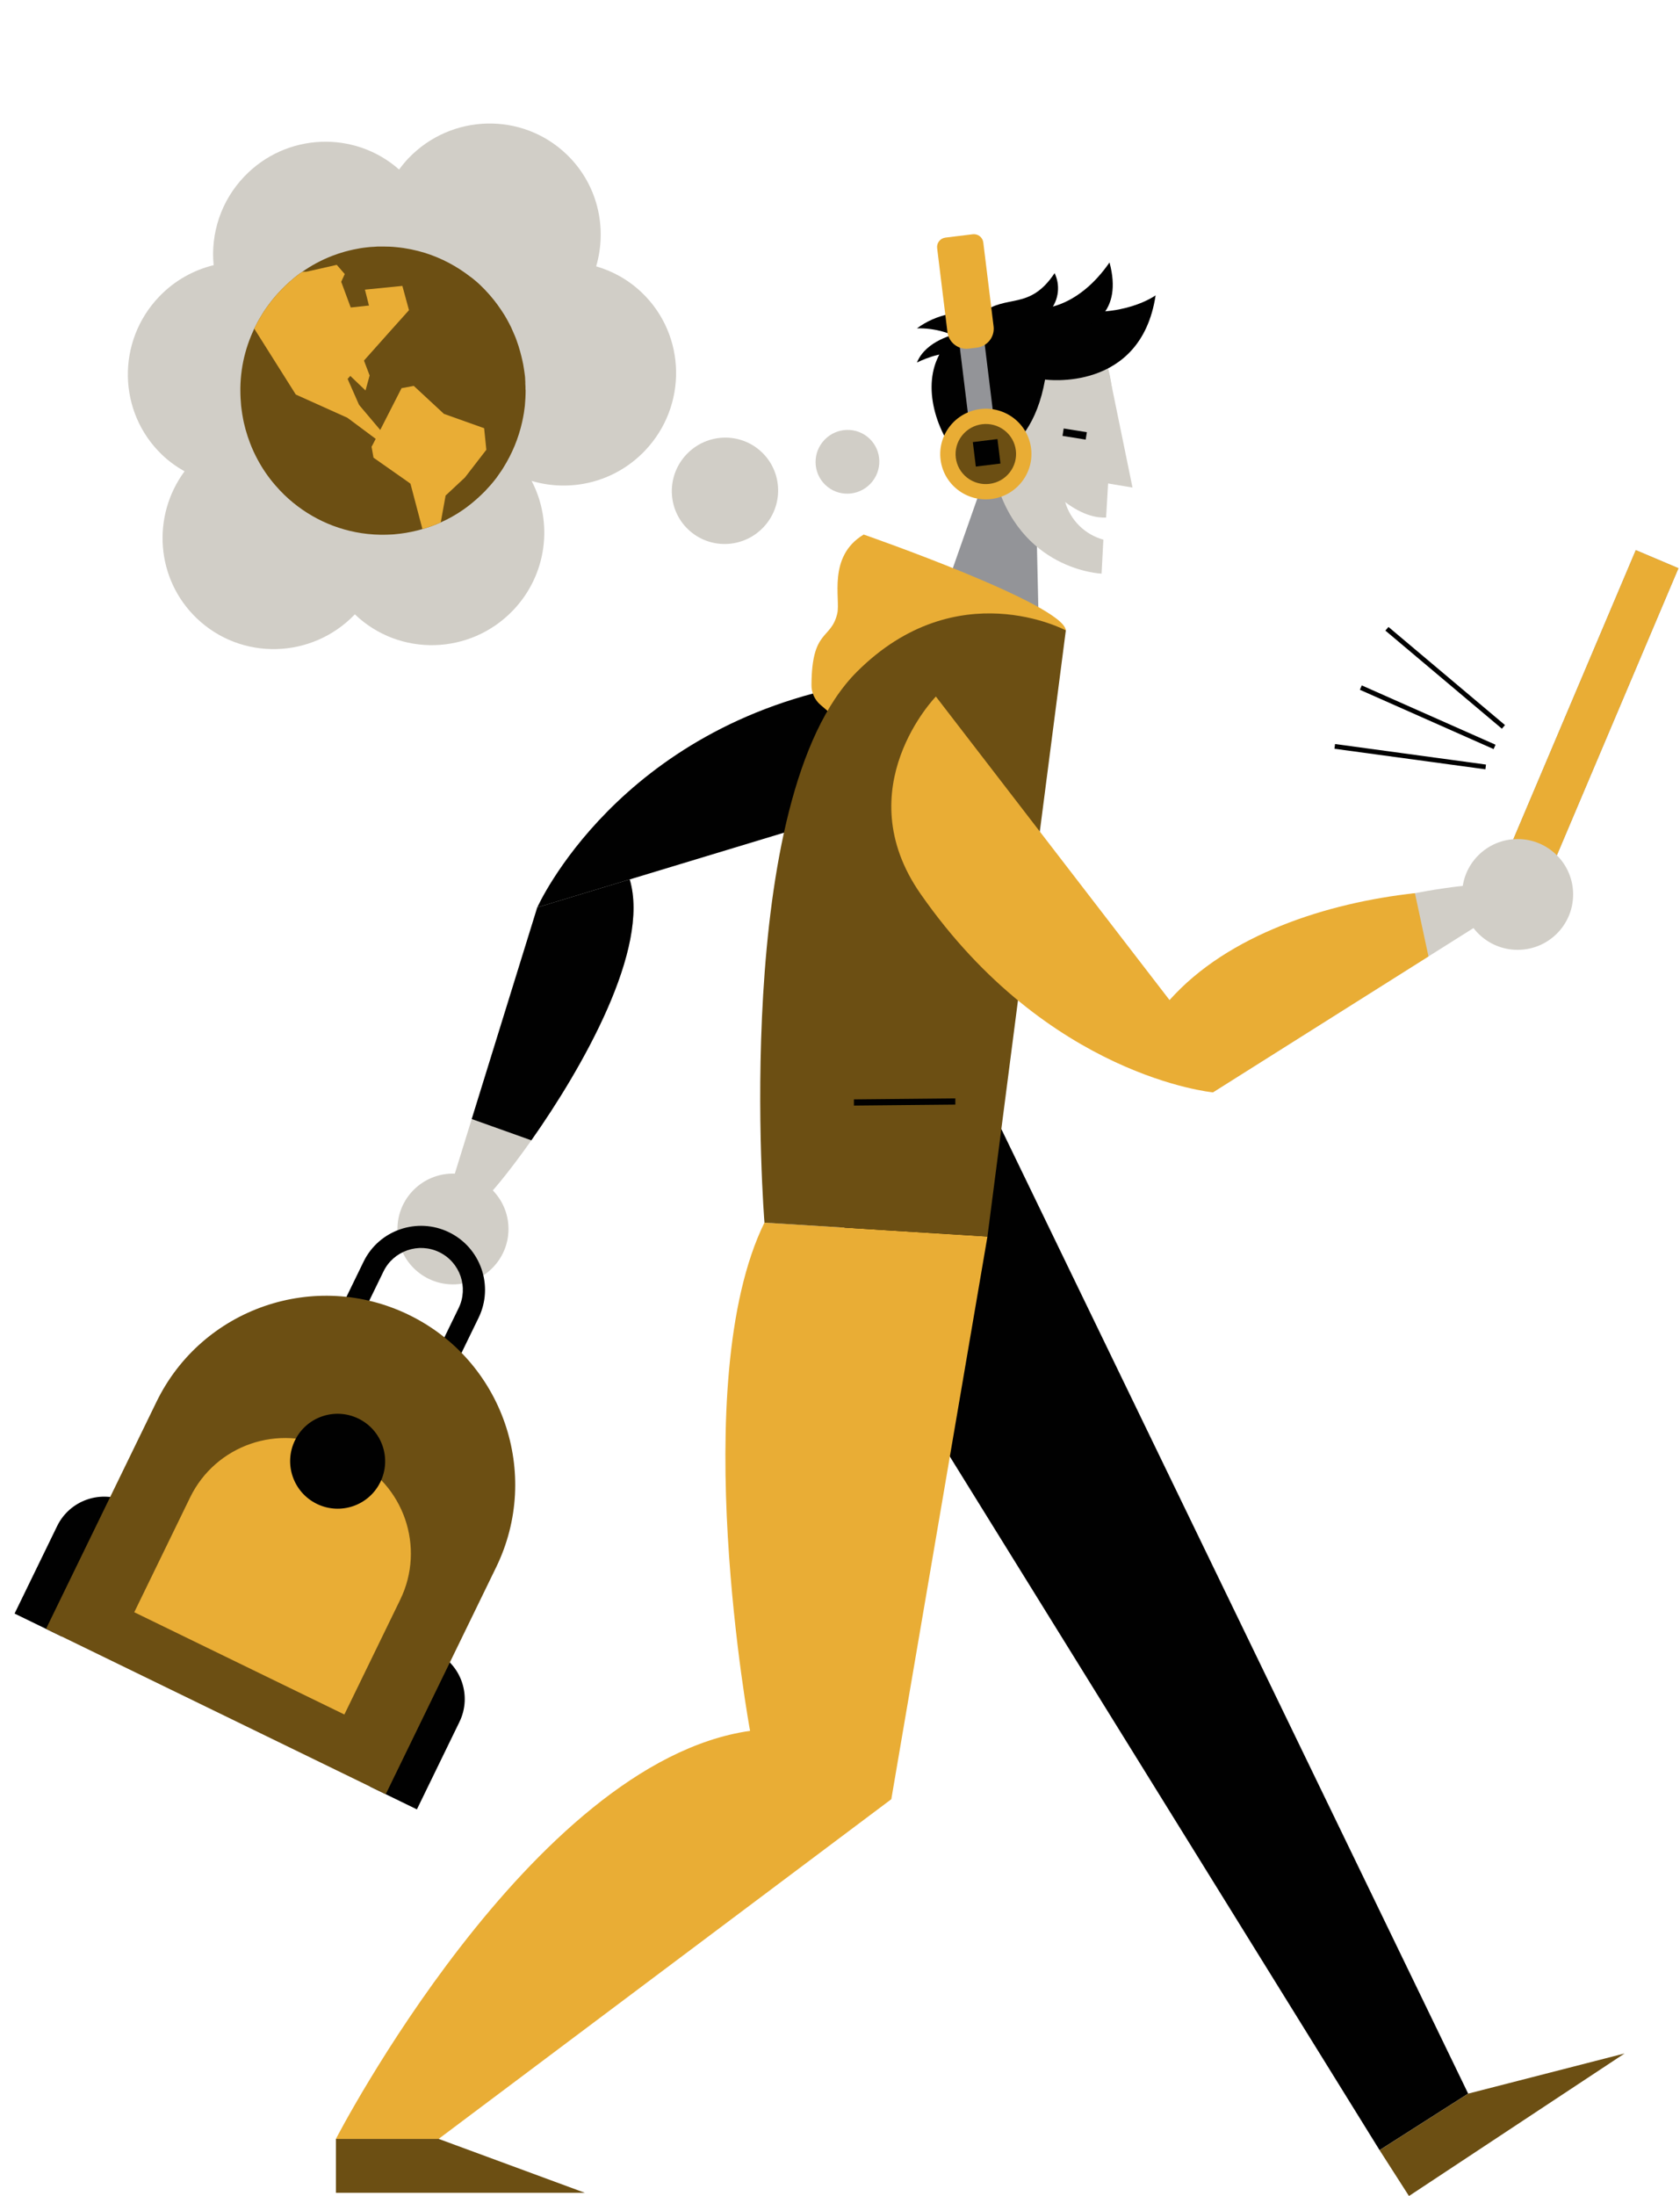<svg xmlns="http://www.w3.org/2000/svg" width="642" height="839" fill="none" viewBox="0 0 642 839"><path fill="#939598" d="M625.105 210.172L565.965 349.775L582.269 356.682L641.409 217.079L625.105 210.172Z"/><path fill="#E9AD35" d="M625.105 210.172L565.965 349.775L582.269 356.682L641.409 217.079L625.105 210.172Z"/><path fill="#939498" d="M375.595 184.388L358.941 231.775L396.867 235.626L395.638 180.999L375.595 184.388Z"/><path fill="#D1CEC7" d="M423.443 140.722L432.779 186.265L418.965 183.968L423.443 140.722Z"/><path fill="#D1CEC7" d="M421.644 206.176C418.188 205.22 415.035 203.399 412.481 200.887C409.928 198.375 408.061 195.254 407.055 191.82C413.907 196.967 419.266 197.905 422.687 197.728C423.302 186.563 424.091 173.501 425.018 160.941C427.317 129.752 411.374 120.635 397.766 118.405C376.385 114.902 366.208 121.033 364.982 150.059C363.937 175.084 380.103 181.876 380.103 181.876C389.333 218.053 420.96 219.155 420.96 219.155L421.644 206.176Z"/><path fill="#010101" d="M399.363 145.009C399.363 145.009 435.97 150.125 441.609 112.834C441.609 112.834 429.006 122.045 407.428 118.209C384.712 114.18 366.764 117.51 358.133 137.167C352.225 150.621 359.456 168.792 369.223 177.66C369.223 177.66 393.407 178.795 399.363 145.009Z"/><path fill="#D1CEC7" d="M378.99 186.729C384.801 186.729 389.511 182.03 389.511 176.233C389.511 170.436 384.801 165.737 378.99 165.737C373.179 165.737 368.468 170.436 368.468 176.233C368.468 182.03 373.179 186.729 378.99 186.729Z"/><path fill="#010101" d="M415.337 165.12L406.482 163.701L406.027 166.528L414.882 167.946L415.337 165.12Z"/><path fill="#010101" d="M398.805 117.711C398.805 117.711 412.028 117.519 423.992 100.273C429.256 119.765 416.064 124.005 416.064 124.005L398.805 117.711Z"/><path fill="#010101" d="M375.996 120.106C371.594 119.118 367.031 119.084 362.614 120.005C358.198 120.927 354.031 122.783 350.396 125.448C357.352 125.27 364.19 127.278 369.94 131.188L375.996 120.106Z"/><path fill="#010101" d="M365.277 127.645C365.277 127.645 353.854 129.979 350.396 138.503C350.396 138.503 360.214 133.526 365.277 135.56V127.645Z"/><path fill="#010101" d="M375.105 119.706C384.713 112.134 393.367 118.824 403.012 104.35C404.092 106.61 404.518 109.126 404.24 111.614C403.963 114.103 402.995 116.465 401.445 118.433L375.105 119.706Z"/><path fill="#D1CEC7" d="M172.561 449.964L185.458 457.836C195.814 448.035 251.78 373.234 240.638 335.976L205.304 346.678L173.459 449.499L172.561 449.964Z"/><path fill="#010101" d="M561.049 799.857L527.193 821.446L313.328 476.351L379.429 424.685L561.049 799.857Z"/><path fill="#6C4F13" d="M527.193 821.446L538.426 838.973L620.84 784.503L561.049 799.857L527.193 821.446Z"/><path fill="#D1CEC7" d="M173.1 490.693C184.816 490.693 194.314 481.218 194.314 469.531C194.314 457.843 184.816 448.368 173.1 448.368C161.383 448.368 151.885 457.843 151.885 469.531C151.885 481.218 161.383 490.693 173.1 490.693Z"/><path fill="#D1CEC7" d="M579.947 362.88C591.664 362.88 601.162 353.405 601.162 341.717C601.162 330.029 591.664 320.555 579.947 320.555C568.231 320.555 558.732 330.029 558.732 341.717C558.732 353.405 568.231 362.88 579.947 362.88Z"/><path fill="#010101" d="M398.886 288.044C398.886 288.044 376.082 252.653 327.454 261.248C236.112 277.363 205.321 346.668 205.316 346.678L398.886 288.044Z"/><path fill="#010101" d="M203.052 435.652C222.476 408.075 248.582 362.513 240.64 335.976L205.307 346.678L180.265 427.522L203.052 435.652Z"/><path fill="#E9AD35" d="M377.343 472.406L340.608 687.376L167.629 817.143H128.373C128.373 817.143 202.696 673.229 286.631 661.261C286.631 661.261 262.137 528.286 292.123 467.1L377.343 472.406Z"/><path fill="#6C4F13" d="M128.373 817.149V837.75H223.514L167.629 817.149H128.373Z"/><path fill="#E9AD35" d="M330.054 204.219C316.12 212.579 321.245 228.846 319.964 234.346C317.572 244.619 310.214 240.093 310.098 261.713C310.086 263.148 310.388 264.568 310.982 265.875C311.576 267.183 312.448 268.345 313.538 269.282L316.23 271.581C322.644 285.911 406.617 245.174 406.617 245.174H401.005C401.331 243.278 407.301 240.842 407.301 240.842C406.541 230.818 330.054 204.219 330.054 204.219Z"/><path fill="#6C4F13" d="M377.343 472.405L292.135 467.106C292.135 467.106 279.017 304.971 327.497 256.61C365.669 218.527 407.3 240.841 407.3 240.841L377.343 472.405Z"/><path fill="#D1CEC7" d="M567.511 352.638L563.235 338.17C548.964 338.509 467.386 351.706 439.893 390.356L463.507 417.331L566.53 352.384L567.511 352.638Z"/><path fill="#E9AD35" d="M545.883 365.404L540.704 341.231C507.266 344.9 469.22 357.01 446.938 382.082L357.639 266.104C357.639 266.104 323.587 301.042 351.781 341.494C400.539 411.451 463.499 417.329 463.511 417.329L545.883 365.404Z"/><path fill="#010101" d="M326.316 422.379V420.009L365.075 419.637V422.007L326.316 422.379Z"/><path fill="#010101" d="M48.578 573.81L23.568 625.211L5.57 616.453L21.837 583.021C26.666 573.097 38.638 568.974 48.578 573.81Z"/><path fill="#010101" d="M166.328 631.104L141.318 682.505L159.316 691.262L175.583 657.83C180.412 647.906 176.269 635.941 166.328 631.104Z"/><path fill="#010101" d="M173.898 521.928L166.274 518.218L175.274 499.72C179.121 491.814 175.807 482.247 167.888 478.393C159.968 474.54 150.397 477.838 146.55 485.744L137.549 504.242L129.925 500.532L138.926 482.034C144.811 469.93 159.466 464.883 171.589 470.782C183.713 476.681 188.787 491.327 182.898 503.43L173.898 521.928Z"/><path fill="#6C4F13" d="M147.407 685.467L17.59 622.302L59.801 535.549C77.214 499.763 120.39 484.891 156.239 502.334C192.087 519.776 207.033 562.927 189.62 598.715L147.409 685.468L147.407 685.467Z"/><path fill="#E9AD35" d="M134.25 557.172L126.659 553.478C106.584 543.71 82.404 552.037 72.652 572.078L51.308 615.944L131.598 655.011L152.942 611.145C162.695 591.104 154.325 566.94 134.25 557.172Z"/><path fill="#010101" d="M121.098 574.556C130.115 578.944 140.975 575.203 145.355 566.202C149.734 557.201 145.975 546.347 136.958 541.96C127.941 537.572 117.081 541.313 112.701 550.314C108.322 559.315 112.081 570.169 121.098 574.556Z"/><path fill="#939498" d="M375.9 128.288L366.385 129.456L370.26 161.034L379.775 159.866L375.9 128.288Z"/><path fill="#E9AD35" d="M378.836 190.643C388.391 189.471 395.193 180.829 394.029 171.342C392.865 161.854 384.175 155.114 374.621 156.286C365.066 157.459 358.264 166.1 359.428 175.588C360.592 185.075 369.282 191.816 378.836 190.643Z"/><path fill="#6C4F13" d="M385.829 180.524C389.764 175.525 388.879 168.312 383.852 164.412C378.825 160.513 371.56 161.404 367.626 166.403C363.691 171.403 364.576 178.616 369.603 182.516C374.629 186.415 381.894 185.524 385.829 180.524Z"/><path fill="#E9AD35" d="M361.288 90.776L371.714 89.497C373.705 89.253 375.516 90.658 375.759 92.635L379.693 124.696C380.183 128.687 377.321 132.322 373.302 132.815L370.22 133.193C366.201 133.687 362.546 130.851 362.056 126.86L358.122 94.799C357.879 92.822 359.297 91.021 361.288 90.776Z"/><path fill="#010101" d="M381.172 167.743L371.757 168.898L372.904 178.247L382.319 177.092L381.172 167.743Z"/><path fill="#D1CEC7" d="M70.521 180.065C67.471 178.351 64.57 176.282 61.927 173.75C44.939 157.478 44.449 130.416 60.834 113.31C66.714 107.172 73.972 103.189 81.639 101.305C80.474 89.297 84.351 76.837 93.387 67.403C109.369 50.718 135.478 49.714 152.519 64.769C153.612 63.286 154.771 61.84 156.08 60.473C172.465 43.367 199.523 42.692 216.512 58.964C228.372 70.325 232.165 86.935 227.816 101.753C234.173 103.596 240.193 106.925 245.298 111.815C262.287 128.088 262.776 155.15 246.391 172.256C234.854 184.3 218.037 188.16 203.156 183.732C211.414 199.527 209.127 219.532 196.037 233.197C179.652 250.303 152.594 250.978 135.606 234.706C119.221 251.811 92.163 252.487 75.174 236.214C59.533 221.242 57.912 197.148 70.521 180.065Z"/><path fill="#D1CEC7" d="M291.664 201.516C283.876 209.647 271.016 209.968 262.941 202.233C254.866 194.499 254.634 181.638 262.422 173.507C270.21 165.376 283.069 165.055 291.144 172.79C299.219 180.525 299.452 193.386 291.664 201.516Z"/><path fill="#D1CEC7" d="M332.612 184.823C327.942 189.698 320.232 189.89 315.391 185.253C310.549 180.615 310.41 172.904 315.079 168.029C319.749 163.154 327.459 162.962 332.3 167.599C337.142 172.237 337.281 179.948 332.612 184.823Z"/><path fill="#6C4F13" d="M200.86 149.125C200.86 151.138 200.743 153.15 200.567 155.104C200.508 155.518 200.45 155.992 200.391 156.406C200.379 156.478 200.373 156.549 200.356 156.626C200.315 156.969 200.262 157.318 200.215 157.709C200.039 158.834 199.805 159.959 199.57 161.083C198.163 167.418 195.7 173.338 192.358 178.666C192.182 178.962 191.947 179.317 191.771 179.613L189.66 182.632C189.549 182.78 189.432 182.928 189.309 183.076C188.066 184.687 186.717 186.202 185.321 187.664C183.269 189.736 181.099 191.69 178.754 193.466C178.343 193.762 177.933 194.058 177.464 194.413C177.347 194.532 177.229 194.591 177.053 194.709C175.67 195.674 174.233 196.574 172.755 197.403C171.354 198.19 169.911 198.919 168.428 199.576C166.657 200.369 164.839 201.067 162.975 201.665C162.84 201.707 162.699 201.754 162.564 201.796C162.189 201.914 161.814 202.027 161.432 202.133C160.055 202.536 158.653 202.885 157.234 203.175C155.827 203.471 154.419 203.708 152.954 203.885C152.168 203.98 151.417 204.075 150.643 204.134C150.438 204.152 150.233 204.17 150.022 204.181C148.79 204.241 147.559 204.3 146.328 204.3H145.565C143.847 204.276 142.147 204.176 140.47 203.992C128.238 202.684 117.197 197.267 108.741 189.144C107.51 187.96 106.337 186.717 105.223 185.415C102.643 182.455 100.356 179.14 98.48 175.647C97.365 173.575 96.369 171.443 95.548 169.253C94.258 165.879 93.261 162.386 92.674 158.775C92.633 158.579 92.598 158.378 92.569 158.177C92.399 157.176 92.293 156.14 92.147 155.104C91.971 153.15 91.853 151.197 91.853 149.243V148.118C91.93 143.524 92.575 139.067 93.73 134.822C94.322 132.626 95.055 130.488 95.905 128.416C96.034 128.097 96.169 127.777 96.31 127.457C96.58 126.818 96.861 126.179 97.16 125.551C97.899 123.97 98.732 122.425 99.652 120.945C100.121 120.176 100.59 119.347 101.118 118.577C101.693 117.725 102.285 116.884 102.907 116.067C104.32 114.19 105.839 112.409 107.463 110.727C108.454 109.691 109.492 108.703 110.559 107.743C110.911 107.447 111.321 107.092 111.673 106.796C111.743 106.743 111.814 106.684 111.878 106.631C112.101 106.447 112.312 106.269 112.494 106.086C112.67 105.967 112.846 105.79 113.022 105.671C113.373 105.375 113.725 105.139 114.077 104.843C114.429 104.606 114.781 104.31 115.191 104.073C115.22 104.049 115.256 104.032 115.291 104.008C118.879 101.462 122.767 99.367 126.907 97.762C128.472 97.158 130.073 96.62 131.709 96.164C132.853 95.844 134.008 95.56 135.186 95.311C136.887 94.956 138.587 94.66 140.347 94.483C141.109 94.423 141.812 94.305 142.575 94.305H142.809C143.044 94.305 143.278 94.246 143.513 94.246C143.865 94.246 144.158 94.186 144.451 94.186H146.328C148.028 94.186 149.728 94.246 151.429 94.423C155.24 94.778 158.876 95.548 162.394 96.614C168.786 98.627 174.649 101.764 179.809 105.79C179.868 105.79 179.868 105.849 179.927 105.849C180.63 106.382 181.334 106.974 182.038 107.566C183.093 108.454 184.09 109.46 185.087 110.467C185.38 110.763 185.615 111 185.849 111.296C186.905 112.361 187.843 113.545 188.781 114.67C189.778 115.913 190.657 117.156 191.537 118.459C191.889 119.051 192.299 119.584 192.651 120.176C192.768 120.353 192.827 120.472 192.944 120.649C193.472 121.537 194 122.484 194.469 123.372C194.469 123.432 194.527 123.491 194.527 123.491C195.055 124.438 195.524 125.445 195.935 126.451C196.169 126.984 196.404 127.517 196.638 128.049C196.931 128.701 197.166 129.352 197.401 130.003C197.928 131.424 198.397 132.904 198.808 134.443C199.101 135.568 199.394 136.633 199.629 137.758C199.746 138.232 199.805 138.705 199.922 139.12C199.981 139.593 200.098 140.067 200.157 140.541C200.215 140.896 200.274 141.251 200.332 141.665C200.332 141.784 200.391 141.962 200.391 142.08C200.45 142.494 200.508 142.968 200.567 143.382C200.626 143.797 200.684 144.27 200.684 144.685V144.981C200.684 145.277 200.743 145.573 200.743 145.928V146.638C200.743 146.994 200.802 147.349 200.802 147.704C200.802 147.763 200.802 147.763 200.802 147.822V148.77C200.86 148.888 200.86 149.006 200.86 149.125Z"/><path fill="#E9AD35" d="M185.849 171.833L177.647 182.45L170.286 189.316L168.429 199.576C166.658 200.369 164.84 201.068 162.976 201.665C162.841 201.707 162.7 201.754 162.565 201.796C162.19 201.914 161.814 202.027 161.433 202.133L156.848 184.758L142.001 170.727L153.447 148.302L158.126 147.432L169.643 158.117L185.006 163.594L185.849 171.833Z"/><path fill="#E9AD35" d="M148.883 126.765L132.84 144.762L139.102 158.976L136.645 161.356L113.038 150.735L97.159 125.551C97.898 123.97 98.731 122.425 99.651 120.945C100.12 120.176 100.589 119.347 101.117 118.577C101.692 117.725 102.284 116.884 102.906 116.067C104.319 114.19 105.837 112.408 107.462 110.727C108.453 109.691 109.491 108.702 110.558 107.743C110.91 107.447 111.32 107.092 111.672 106.796C111.742 106.743 111.813 106.684 111.877 106.63C112.1 106.447 112.311 106.269 112.493 106.086C112.669 105.967 112.845 105.79 113.021 105.671C113.372 105.375 113.724 105.139 114.076 104.843C114.428 104.606 114.78 104.31 115.19 104.073C115.219 104.049 115.255 104.031 115.29 104.008C119.465 101.8 156.289 118.5 156.289 118.5L148.883 126.765Z"/><path fill="#E9AD35" d="M145.539 164.545L144.256 168.169L132.78 159.617L137.216 154.692L145.539 164.545Z"/><path fill="#6C4F13" d="M150.046 115.741L134.026 117.481L129.926 106.385L146.177 101.79L150.046 115.741Z"/><path fill="#E9AD35" d="M156.289 118.5L141.368 118.194L139.456 110.656L153.765 109.232L156.289 118.5Z"/><path fill="#E9AD35" d="M131.746 104.702L128.082 112.69L116.977 103.831L128.688 101.188L131.746 104.702Z"/><path fill="#E9AD35" d="M156.846 184.755L142.733 174.853L141.998 170.729L144.612 166.932L161.134 178.524L156.846 184.755Z"/><path fill="#E9AD35" d="M141.253 143.449L139.681 149.178L130.125 140.041L137.123 132.581L141.253 143.449Z"/><path fill="#010101" d="M520.401 261.856L571.509 284.52L570.771 286.184L519.663 263.52L520.401 261.856Z"/><path fill="#010101" d="M567.858 292.098L567.638 293.909L509.959 286.061L510.18 284.25L567.858 292.098Z"/><path fill="#010101" d="M530.6 239.526L575.128 277.014L573.934 278.393L529.406 240.905L530.6 239.526Z"/></svg>